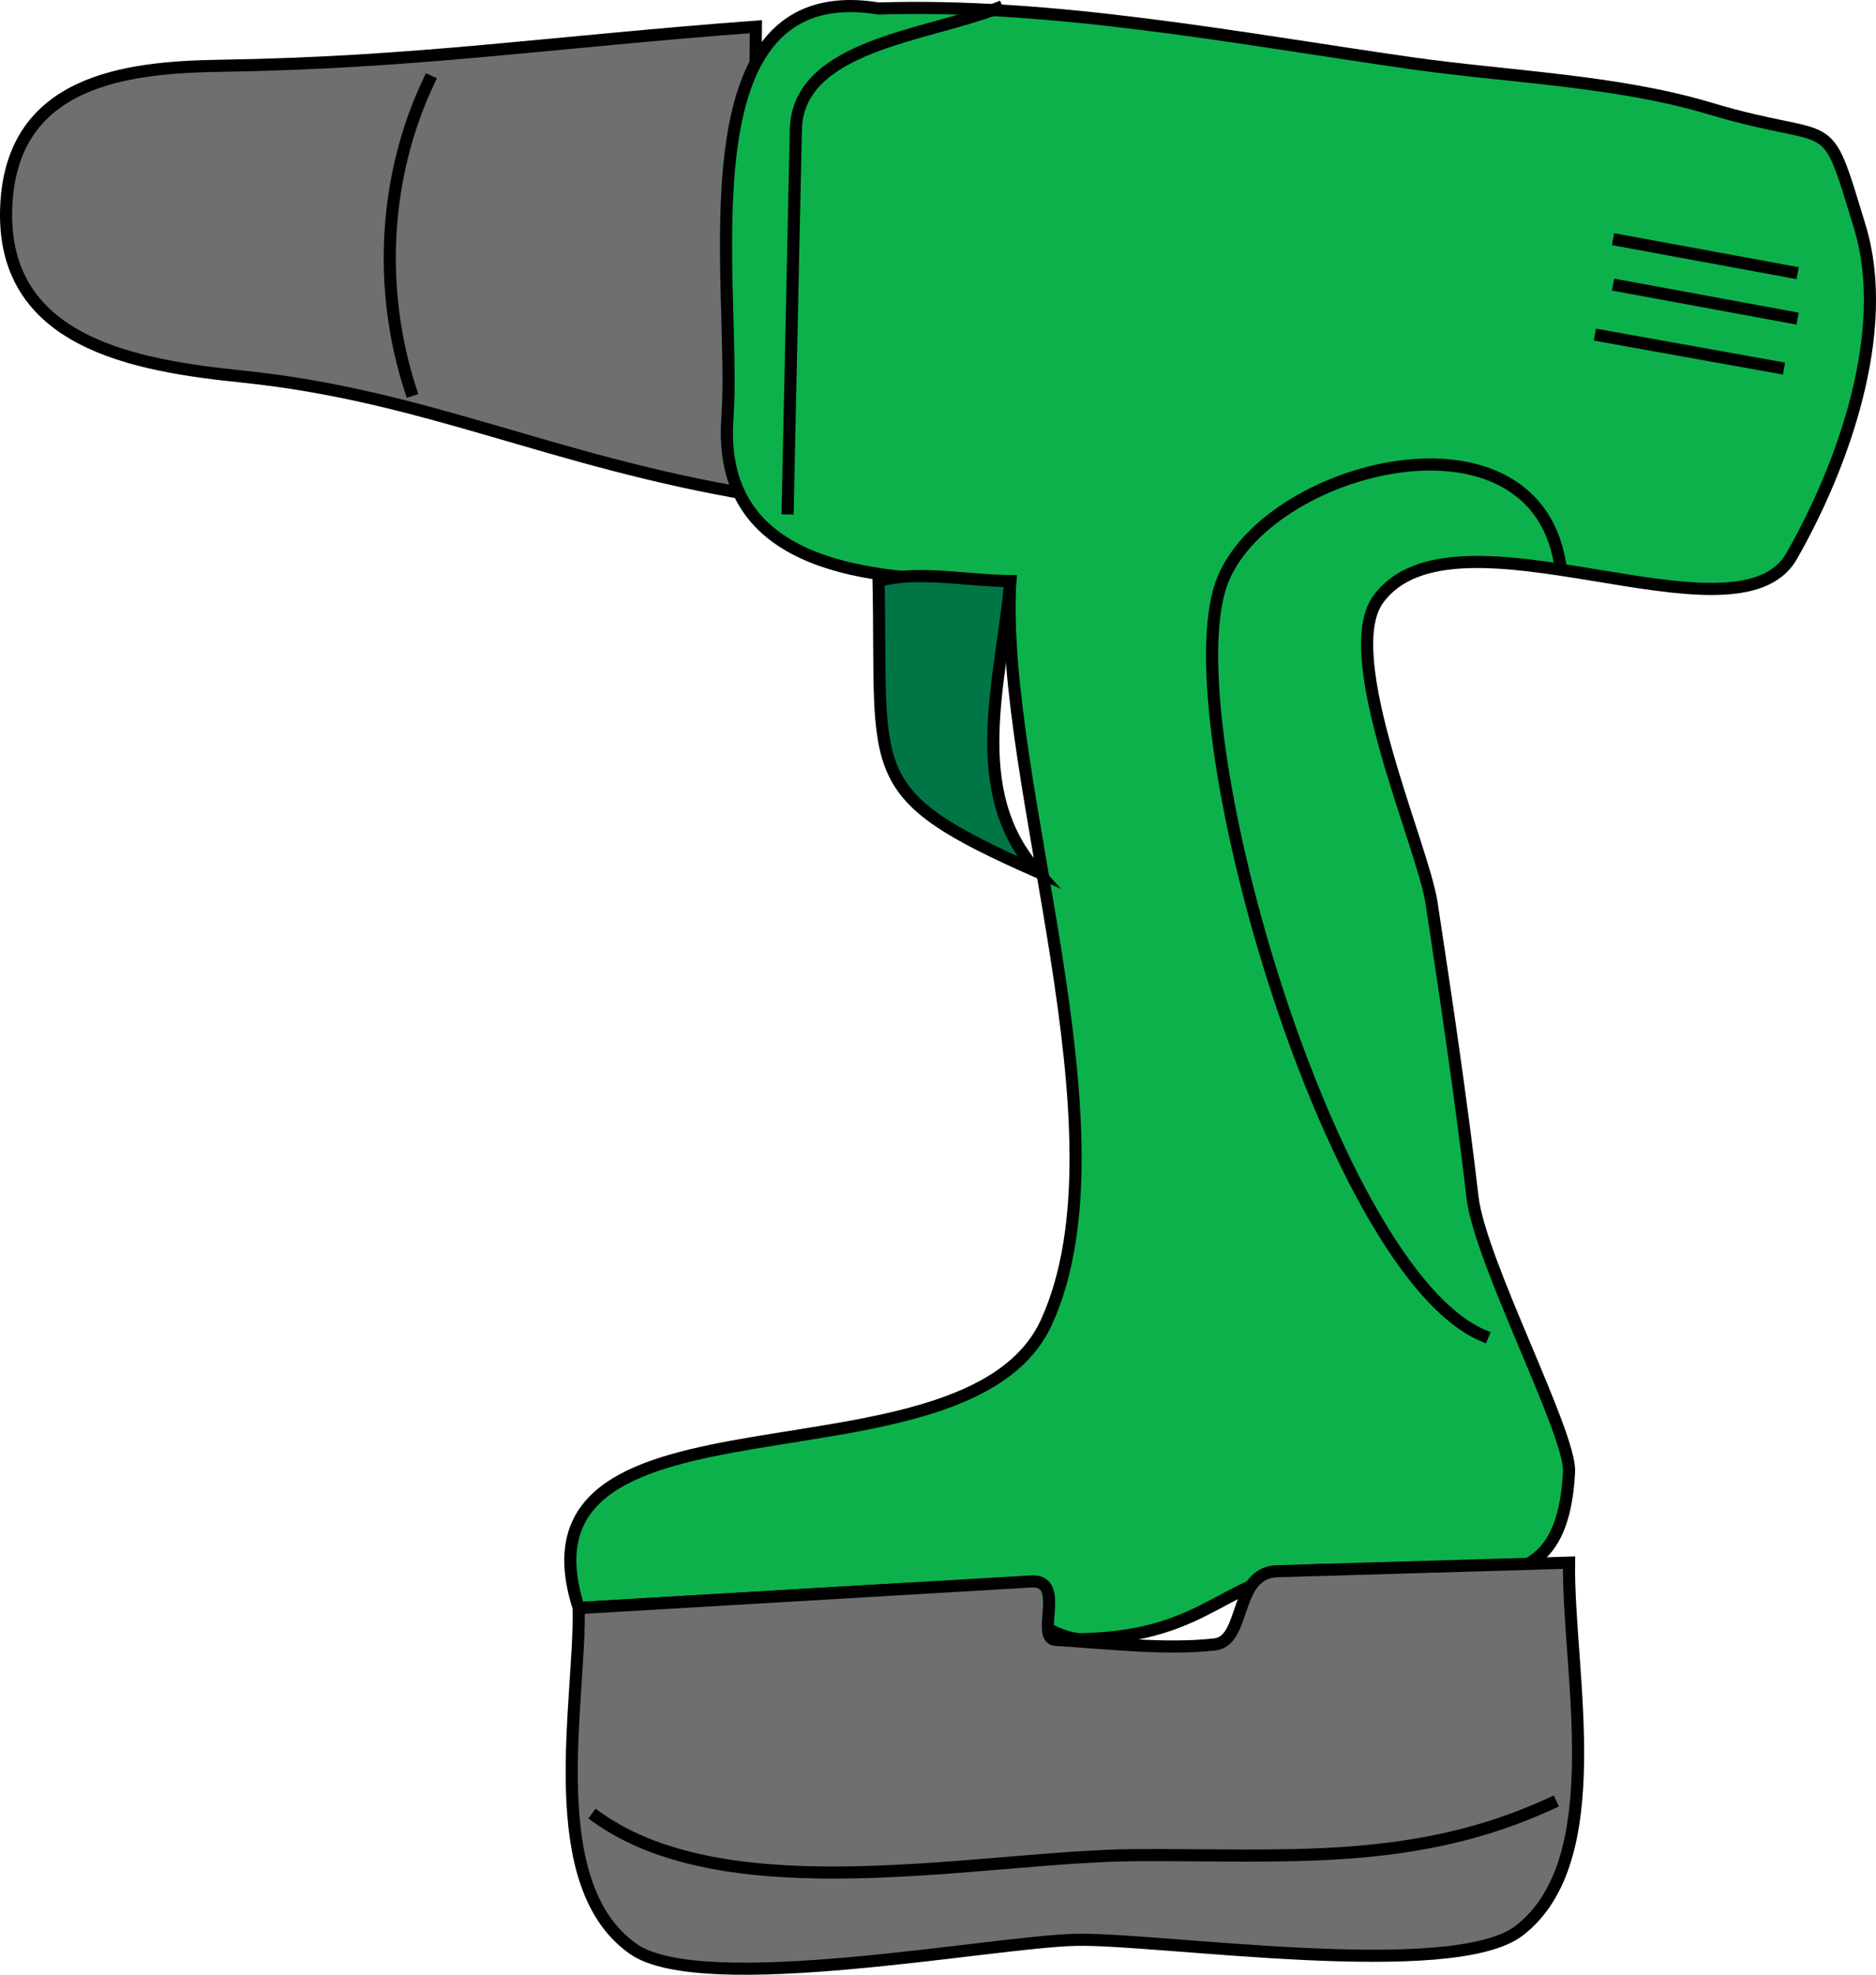 <svg xmlns="http://www.w3.org/2000/svg" xmlns:xlink="http://www.w3.org/1999/xlink" version="1.1" id="Layer_1" x="0px" y="0px" enable-background="new 0 0 822.05 841.89" xml:space="preserve" viewBox="255.7 261.03 309.73 325.92">
<path fill-rule="evenodd" clip-rule="evenodd" fill="#6D6F71" stroke="#000000" stroke-width="2" stroke-linecap="square" stroke-miterlimit="10" d="  M380.5,265.433c-34.431,2.569-55.973,5.962-88.518,6.455c-15.903,0.241-34.121,2.598-35.232,22.795  c-1.265,22.991,21.326,26.672,39,28.5c30.361,3.141,50.48,13.834,84,19.5C380,316.933,380.25,291.183,380.5,265.433z"/>
<path fill-rule="evenodd" clip-rule="evenodd" fill="#0DB14B" stroke="#000000" stroke-width="2" stroke-linecap="square" stroke-miterlimit="10" d="  M400.752,262.433c-33.311-5.427-23.365,45.689-24.956,67.512c-1.919,26.324,26.365,26.988,46.704,26.988  c-1.904,33.641,20.186,90.975,6,122.25c-13.333,29.395-89.814,8.115-77.25,47.25c17.836-1.049,35.673-2.099,53.51-3.147  c17.101-1.006,22.922,8.457,29.811,8.28c21.448-0.55,23.435-10.964,39.29-11.43c23.256-0.685,39.653,7.844,40.89-16.203  c0.323-6.285-14.694-34.664-15.934-45.289c-1.899-16.277-4.305-32.417-6.771-48.623c-1.443-9.484-15.591-40.788-8.796-50.088  c12.561-17.191,59.141,8.817,68.25-7.125c8.387-14.677,16.547-37.018,11.25-54.375c-6.023-19.74-3.416-13.095-24.75-19.5  c-15.451-4.639-33.503-5.211-49.5-7.5C459.864,267.335,429.743,261.52,400.752,262.433z"/>
<path fill-rule="evenodd" clip-rule="evenodd" fill="#007647" stroke="#000000" stroke-width="2" stroke-linecap="square" stroke-miterlimit="10" d="  M400.752,356.933c0.657,32.203-3.147,35.031,26.248,48c-12.051-13.341-5.88-31.788-4.5-48  C415.804,356.933,407.114,355.076,400.752,356.933z"/>
<path fill-rule="evenodd" clip-rule="evenodd" fill="#6D6F71" stroke="#000000" stroke-width="2" stroke-linecap="square" stroke-miterlimit="10" d="  M351.25,526.433c0.259,15.799-6.233,45.563,9,56.25c11.449,8.032,59.396-1.219,73.125-1.5c13.72-0.281,62.027,6.994,73.125-1.5  c15.212-11.644,8.004-43.009,8.25-60.75c-16.059,0.473-32.116,0.944-48.175,1.417c-7.259,0.214-5.057,11.502-10.325,12.083  c-8.361,0.922-17.838-0.262-26.25-0.75c-3.44-0.199,1.774-9.986-4.031-9.646c-7.07,0.416-14.14,0.832-21.209,1.248  C386.923,524.334,369.086,525.384,351.25,526.433z"/>
<path fill-rule="evenodd" clip-rule="evenodd" fill="#6D6F71" d="M511.75,558.683c-22.662,10.442-44.105,8.375-68.56,8.526  c-25.291,0.157-66.93,9.464-88.94-6.276C406.75,560.183,459.25,559.433,511.75,558.683z"/>
<path fill="none" stroke="#000000" stroke-width="2" stroke-linecap="square" stroke-miterlimit="10" d="M511.75,558.683  c-22.662,10.442-44.105,8.375-68.56,8.526c-25.291,0.157-66.93,9.464-88.94-6.276"/>
<path fill="none" stroke="#000000" stroke-width="2" stroke-linecap="square" stroke-miterlimit="10" d="M513.25,353.933  c-4.78-27.949-50.638-15.394-56.25,4.5c-7.049,24.983,18.735,112.41,43.5,123"/>
<path fill="none" stroke="#000000" stroke-width="2" stroke-linecap="square" stroke-miterlimit="10" d="M420.25,262.433  c-11.798,4.559-32.857,6.116-33.156,20.004c-0.448,20.832-0.896,41.664-1.344,62.496"/>
<path fill-rule="evenodd" clip-rule="evenodd" fill="#6D6F71" d="M326.5,274.433c-7.486,15.777-8.411,34.392-3,51  C324.5,308.433,325.5,291.433,326.5,274.433z"/>
<path fill="none" stroke="#000000" stroke-width="2" stroke-linecap="square" stroke-miterlimit="10" d="M326.5,274.433  c-7.486,15.777-8.411,34.392-3,51"/>
<line fill="none" stroke="#000000" stroke-width="2" stroke-linecap="square" stroke-miterlimit="10" x1="523" y1="300.683" x2="551.5" y2="305.933"/>
<line fill="none" stroke="#000000" stroke-width="2" stroke-linecap="square" stroke-miterlimit="10" x1="523" y1="308.183" x2="551.5" y2="313.433"/>
<line fill="none" stroke="#000000" stroke-width="2" stroke-linecap="square" stroke-miterlimit="10" x1="520" y1="316.433" x2="549.25" y2="321.683"/>
</svg>